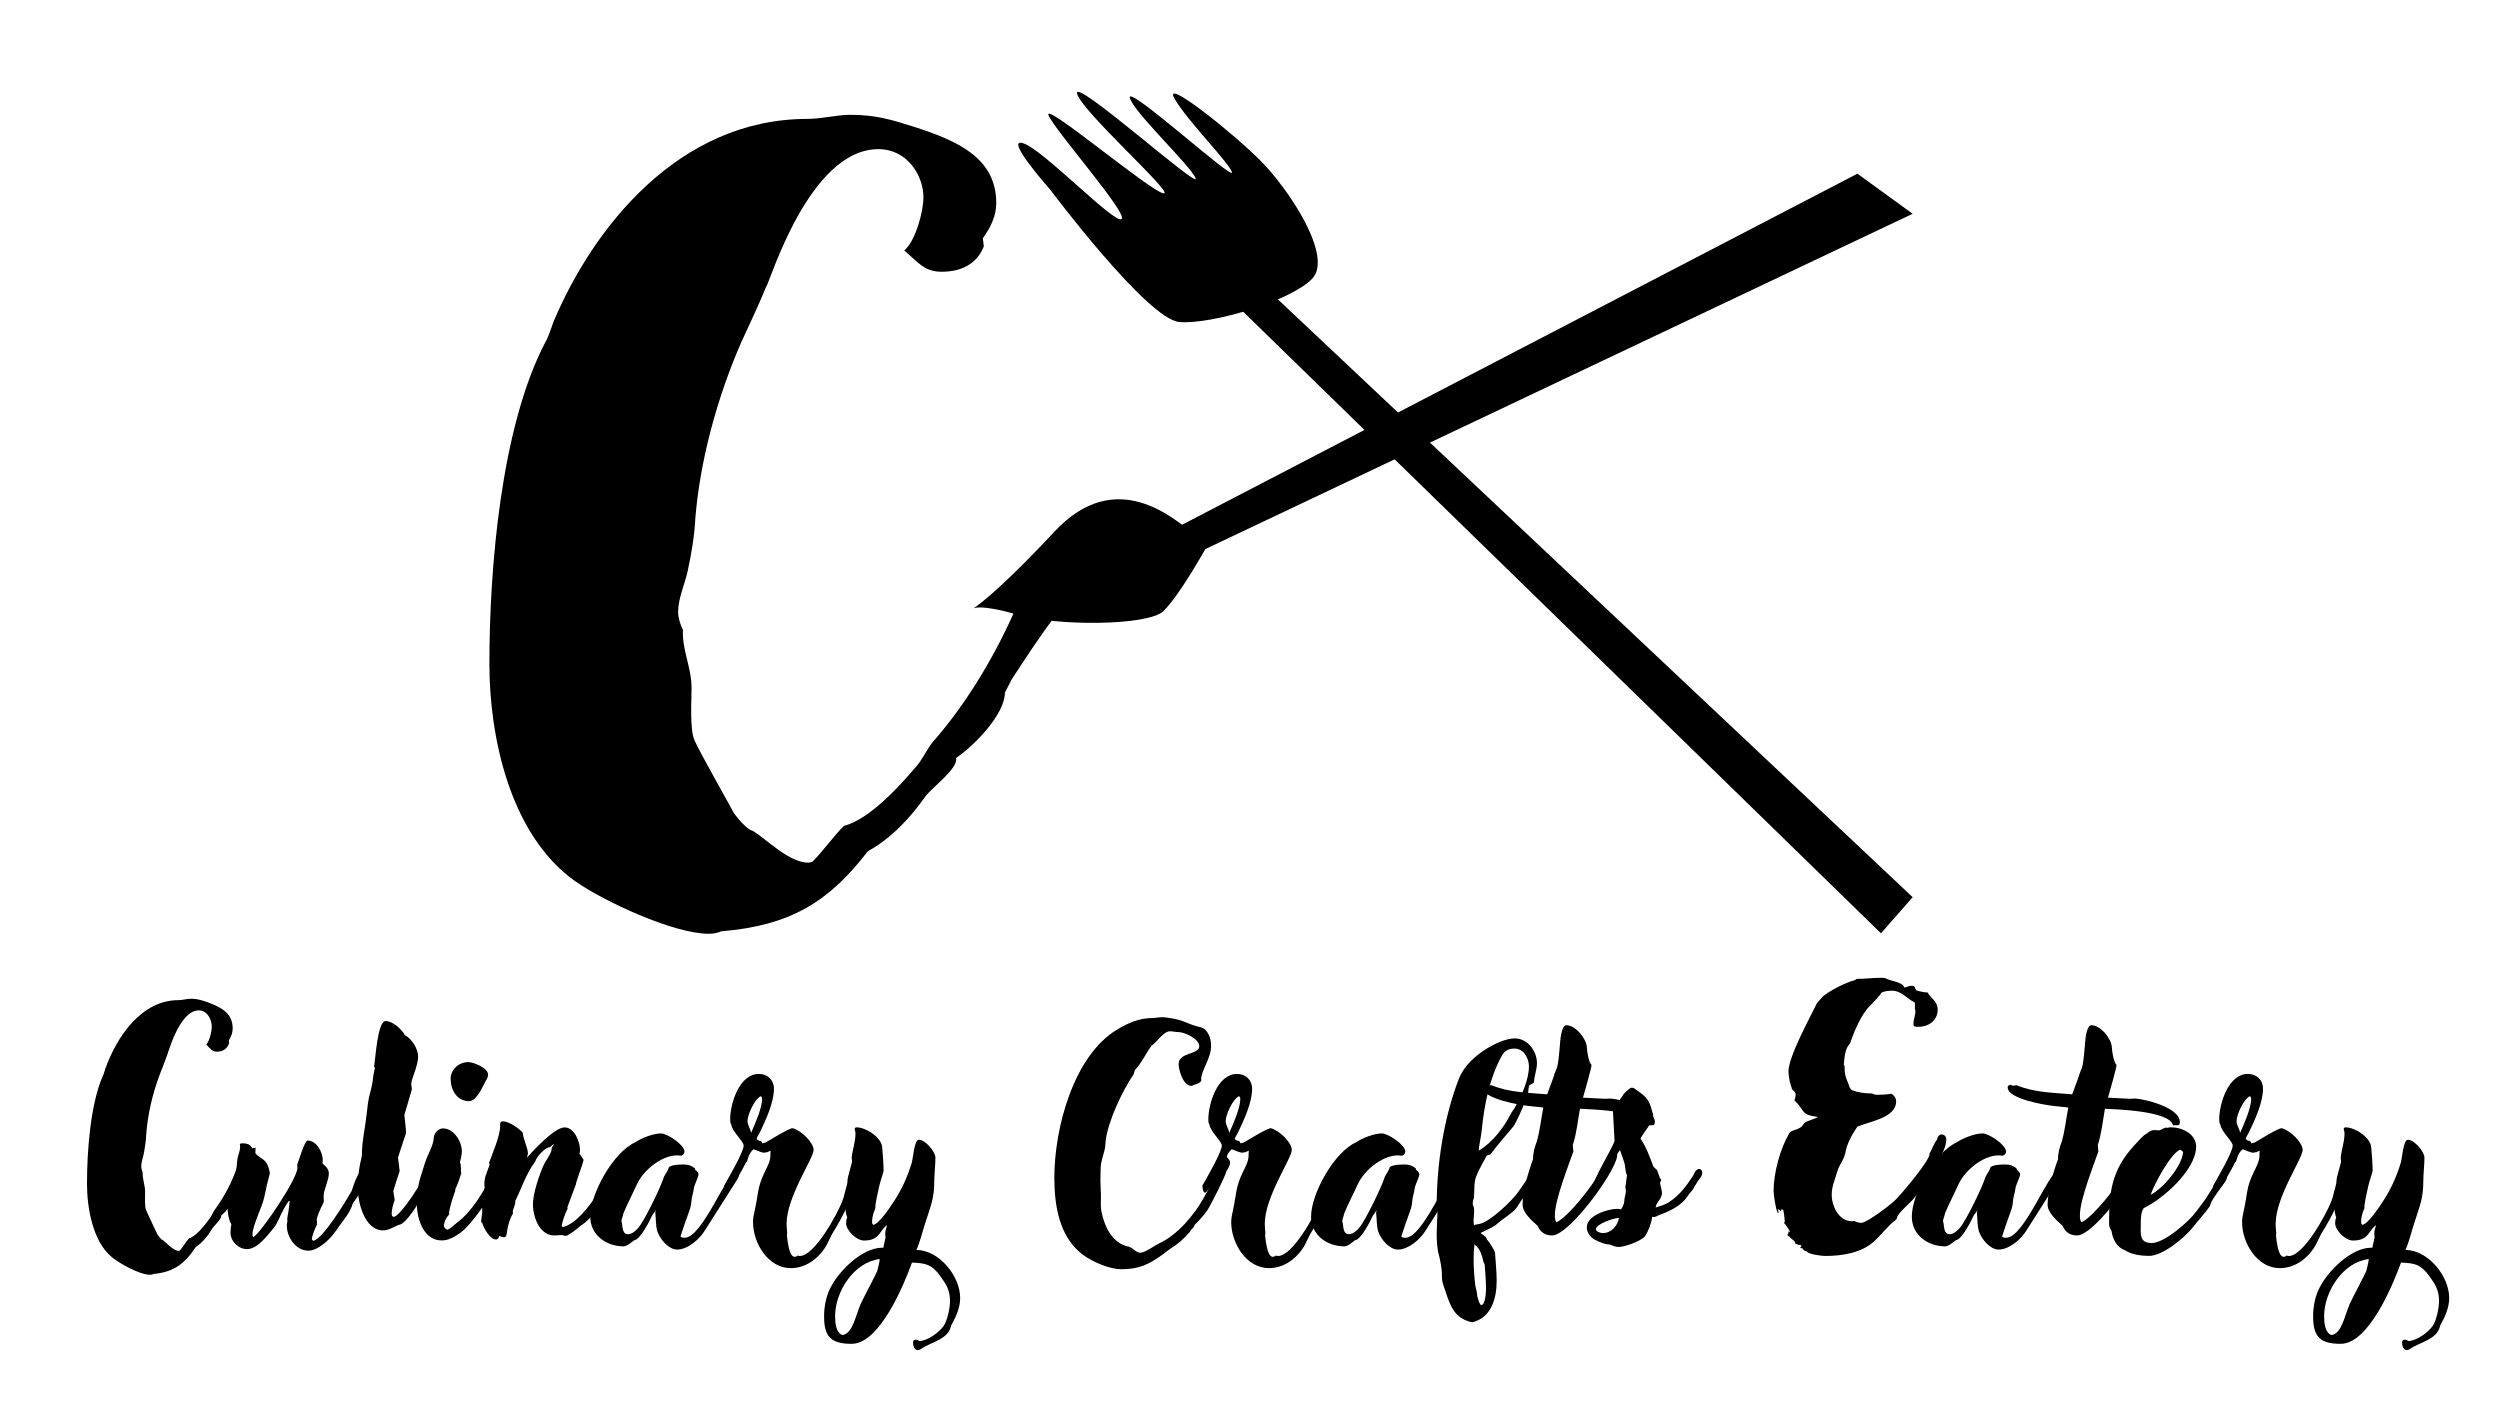<?xml version="1.0" encoding="UTF-8"?>
<svg id="Layer_1" data-name="Layer 1" xmlns="http://www.w3.org/2000/svg" viewBox="0 0 761 427">
  <defs>
    <style>
      .cls-1 {
        stroke-width: 0px;
      }
    </style>
  </defs>
  <g>
    <path class="cls-1" d="m34.03,382.66c-5.87-4.86-7.55-15.18-7.55-22.3,0-9.81,1.01-24.23,4.86-32.95.34-.67.5-1.43.75-2.18,3.44-9.56,10.9-20.79,22.22-20.79,1.26,0,2.52-.42,3.77-.42,2.18,0,3.61.5,5.62,1.26,3.77,1.43,7.13,3.19,7.13,7.8,0,1.34-.5,2.52-1.17,3.61l.08.84c-.59,1.76-1.93,2.6-3.69,2.6-1.51,0-2.01-.92-3.27-2.18,1.01-1.01,1.68-4.02,1.68-5.45,0-2.26-1.43-4.95-3.94-4.95-6.12,0-9.56,13.92-9.81,14.09-.67,1.93-1.43,3.77-2.18,5.7-2.1,5.62-3.61,12.07-4.02,18.03-.08,1.93-.34,3.61-.67,5.45-.25,1.34-.84,2.85-.84,4.19,0,.59.17,1.26.42,1.84-.08,2.1.75,3.86.75,5.95,0,1.34-.17,4.19.25,5.37.42,1.17,3.44,7.38,3.44,7.46.25.42,1.17,1.76,1.68,1.84,1.26.92,3.19,3.27,4.86,3.27l.34-.08c1.01-1.17,1.76-2.52,2.77-3.69,2.26-.67,4.95-4.19,6.29-6.04.59-.75.92-1.76,1.51-2.6,3.02-4.03,5.53-9.06,7.29-13.84,1.26-3.35,3.44-5.11,5.2-5.11v.08c-.08,1.43,0,4.11-1.26,5.03,0,.25-.25.5-.42.76-1.43,2.18-2.68,4.44-3.94,6.71l-.59,1.34c0,2.18-2.6,5.37-4.28,6.71.25,1.01-2.1,3.02-2.68,3.94-1.26,2.1-2.93,4.28-5.03,5.62-3.35,5.12-6.71,7.63-12.83,8.22-.34.17-.67.25-1.09.25-3.1,0-9.22-3.35-11.65-5.37Z"/>
    <path class="cls-1" d="m87.53,371.59c-.34-.75.17-1.01.67-5.95,0-.08-.08-.08-.17-.08-.25,0-1.43,2.01-1.59,2.35-1.09,1.93-2.01,4.61-3.19,5.95-1.84,2.18-4.86,6.37-8.05,6.37-2.6,0-5.03-2.35-5.03-5.03,0-.84.08-1.68.25-2.52-1.09-1.76-1.09-4.53-1.34-6.46.08-.25,1.59-3.69,1.59-3.94,0-.67-.25-1.43-.17-2.1.17-1.68,1.34-3.1,1.51-4.86l.25-2.43c.17-1.26.84-2.52.84-3.77,0-.5-.42-1.09.59-1.09,1.93,0,2.6.42,3.35,2.01,1.84,3.35,4.28,1.76,5.11,7.13-.67,2.43-1.17,4.61-1.68,7.13-.59,3.02-3.61,8.72-3.61,11.49,0,.25,0,.67.34.75,2.52-1.68,13.33-17.69,13.33-21.05,0-.34-.08-.59-.08-.92.5-1.17,2.26-7.38,3.19-7.38,2.77,0,4.61,3.61,4.61,5.95,0,.34-.08.67-.08,1.01.92.84,1.93,1.68,1.93,3.02,0,2.18-1.59,4.95-1.59,7.04,0,.5.08,1.01.08,1.51-.25.67-.5,1.26-.84,1.84-.42,1.01-1.26,2.68-1.34,3.77.17.59,0,.92.08,1.43-.59,1.17-1.43,3.19-1.59,4.44l.42.5c2.93-.42,9.89-11.99,11.74-15.18.5-1.43,1.84-6.37,3.69-6.37.59,0,.92.59.92,1.09,0,.34-.08.67-.17.92-.67,1.09-1.76,2.68-1.76,4.19-.5,1.43-1.43,2.77-2.35,3.94-.75,2.85-2.85,5.11-4.53,7.46l.08-.08c-.25.59-.75,1.01-1.09,1.51-1.51,2.18-5.11,5.53-7.97,5.53-4.28,0-7.38-5.2-6.37-9.14Z"/>
    <path class="cls-1" d="m108.91,361.61c0-2.43.25-4.86.67-7.21.17-.92.59-2.18.59-3.02,0-4.11,1.01-8.13,1.43-12.16.25-2.18.42-4.19,1.01-6.37.5-1.76.84-3.44,1.01-5.28.08-.75.34-1.68.5-2.43l-.25-.59c.42-1.93,1.01-13.75,3.52-13.75,2.18,0,4.86,2.52,5.87,4.28,2.1,1.17,4.02,4.19,4.02,6.54,0,2.77-2.1,6.96-2.1,8.3,0,.42.25,1.51.17,1.76l-2.26,7.71c.08.42.59,5.37.5,5.53l-2.43,7.38.5,4.19c-.67,2.01-1.34,4.02-1.93,6.04l.42,2.77c-.5,1.34-.92,2.85-.92,4.28,0,.34.25.84.59.84,1.51,0,6.46-6.87,9.89-13.25l.5-1.93v.08c.59-1.01,2.43-5.53,3.27-5.53.25-.25.59-.42.92-.42.42,0,.67.25.84.59,0,1.26-1.43,3.86-2.01,4.95h.08c-1.26,3.1-8.72,17.94-11.99,17.94-1.68.75-3.1,1.68-4.7,1.68-5.62,0-7.71-8.47-7.71-12.91Z"/>
    <path class="cls-1" d="m126.93,366.73c0-2.68.25-5.87,1.09-8.47l1.34-4.28c.75-2.52,2.52-5.03,2.68-7.63.08-1.01.67-2.01,1.59-2.52.5-.25.67-.34,1.26-.34,3.27,0,5.7,4.02,5.7,6.96,0,1.17-.34,2.26-.59,3.35.5.84.17,2.43.42,3.35-.5,1.59-1.09,3.35-1.84,4.86v.5c-.84,2.18-1.51,4.44-1.93,6.71l.08.08c.17.25-.08.5-.25.67-.67.67-1.34,2.1-1.34,3.1,0,.67.5,1.09,1.09,1.26,1.17-.5,2.01-1.51,3.02-2.26,4.53-3.44,7.46-8.8,10.31-13.67.59-1.01,1.26-2.6,2.01-3.52.25-.34.84-.59,1.26-.59s.75.34.75.84c0,.25-.08.5-.17.75l-.08.5v.08c-2.01,2.68-3.52,6.12-5.62,9.56v.08c-1.01,1.93-5.7,8.05-7.38,8.97h.08c-1.01.67-2.01,1.43-3.19,1.93v-.08c-.84.5-1.84.67-2.85.67-5.37,0-7.46-6.54-7.46-10.9Zm15.6-43.43c1.68,0,6.04,1.84,6.04,3.77,0,.75-.34,1.43-.75,2.01-.92,1.76-2.77,6.12-5.03,6.12-3.69,0-5.62-3.44-5.62-6.79,0-2.85,2.52-5.11,5.37-5.11Z"/>
    <path class="cls-1" d="m146.8,372.26l-.34-.25c0-1.17.34-2.26.34-3.35,0-.59,0-1.17-.34-2.1.17-1.68.59-3.35,1.09-5.03-.5-2.52.67-4.61,1.51-6.96-.08-.17-.17-.5-.17-.67.84-2.35,3.35-8.13,3.35-10.98,0-.67-.17-1.59.84-1.59,1.84,0,4.86,2.1,6.04,3.44.17,2.18,1.59,4.61,1.59,6.46,0,.08-.34,1.01-.34,1.17,2.1-2.35,8.47-9.22,11.49-9.22s4.7,4.44,4.7,6.88c0,.42-.08.75-.17,1.17.5.5.84,1.17,1.26,1.84-.34,1.59-2.43,6.96-2.35,7.46l-2.6,6.96.08.42c-.67,1.34-1.59,3.69-1.76,5.2l.17.42c3.86-.67,8.47-6.54,10.31-9.73,1.01-1.76,4.78-10.56,6.54-10.56.59,0,.84.67.84,1.17,0,1.93-5.95,11.4-6.71,12.58-.75,2.01-3.44,5.03-5.45,6.12-.5.59-3.77,3.1-4.53,3.1-.42,0-.75-.25-1.17-.25-1.43,0-2.52.34-3.94-.17-3.44-1.26-4.86-5.95-4.86-9.22s1.93-8.97,3.27-11.91c.59-1.34,2.43-3.61,2.43-4.95v-.25c.17-.34.67-1.01.67-1.26-.42.25-.84.67-1.17,1.01-1.51,0-4.19,3.02-4.53,4.44-2.77,3.61-4.02,7.88-6.04,11.91.17,1.17-.75,2.26-.75,3.44,0,.25.17.42-.08.59-.92,1.59-1.34,3.35-1.68,5.2-.08.59-.08,1.84-.92,1.84-.42,0-1.01-.25-1.43-.42-.08.5-.42,1.09-1.01,1.09-1.84,0-3.77-3.52-4.19-5.03Z"/>
    <path class="cls-1" d="m200.13,374.95c-.59-1.93-.42-3.94-.67-5.87.08-.17.17-.5.17-.67l-1.17,1.68c-.59,1.26-3.52,7.3-5.45,7.46-.75.59-2.18,1.84-3.19,1.84-5.28,0-10.15-3.44-10.15-9.06,0-6.88,6.96-19.62,13.75-22.64,1.76-1.26,5.53-2.68,7.8-2.68,1.84,0,7.13,3.44,7.13,5.53,0,.59-.42,1.09-1.01,1.26-5.2-.92-11.57,4.36-13.5,8.8l-1.84,3.86c-.5,1.09-2.35,4.7-2.43,5.7-.17.5-.42,1.17-.42,1.68l.08.08c.34,1.34.08,3.77,1.93,3.77,1.26,0,2.52-1.17,3.27-2.1,1.76-2.1,6.54-11.91,7.46-14.76.34-1.17,1.17-2.01,1.59-3.1,0-1.26,3.77-1.26,4.7-1.26,1.26,0,2.35.34,3.35,1.17,0,.08.08.25.08.42.5.42,1.01.84,1.01,1.43,0,.84-1.34,3.27-1.43,4.36-.17,1.43-.67,2.52-.75,4.03-.08,1.17-.42,2.26-.84,3.35-.42,1.01-2.43,6.96-2.43,7.04,0,.5.92.5,1.26.5,5.37,0,13-20.21,15.6-20.21.42,0,.84.42.84.84,0,.34,0,.59-.08.92-.08.42-9.31,14.67-10.31,16.35-1.59,2.6-5.2,5.7-8.38,5.7-2.6,0-5.2-3.19-5.95-5.45Z"/>
    <path class="cls-1" d="m229.22,372.01c0-1.17.25-2.35.5-3.44,1.17-5.11.67-6.96,3.19-12.07.67-1.34,1.59-3.1,1.59-4.61,0-.25,0-.67.08-1.59-.42.08-.75.34-1.17.5l-.25-.08-.42.17c-1.26,0-2.68-1.01-3.44-1.01-1.84,1.68-1.51,3.61-2.26,4.02-.59,1.26-4.78,9.14-5.78,9.14-.67,0-.75-1.68-.84-2.1,1.17-2.1,5.95-10.23,5.95-12.24,0-1.26-3.52-4.28-3.77-6.37-.34-.5-.34-1.09-.34-1.59,0-4.78,2.77-13.84,8.72-13.84,2.68,0,4.61,1.84,4.61,4.53,0,4.19-2.52,9.56-4.28,13.25-.34.67-.84,1.34-1.01,2.01.42.42.84.67,1.34.59l.42.75,1.01-.25c.75-.42,7.04-4.36,8.22-4.36,2.94.84,6.37,4.53,6.37,6.62,0,2.6-8.22,14.25-8.22,22.47,0,1.93.34,2.93.08,3.44.17,1.26.59,6.62,2.35,6.62.34,0,.75-.17,1.01-.42.17.17.34.17.59.17,4.53,0,11.4-12.83,12.83-16.43.67-1.59,2.35-7.71,3.52-8.47.08.08.08,1.01.25,1.43.25.17.34.59.34.84,0,3.27-4.61,11.99-6.62,15.09-1.09,1.68-1.68,3.61-2.77,5.2-2.35,3.52-6.04,6.04-10.31,6.04-6.96,0-11.49-7.71-11.49-14Zm-.59-27.17c1.09-2.43,3.35-7.55,3.35-10.23,0-.34,0-.75-.42-.92-1.84.84-4.02,5.62-4.02,7.55,0,1.26.92,2.43,1.09,3.61Z"/>
    <path class="cls-1" d="m277.94,408.65c0-.59.25-.84.84-.84.34,0,.84.17,1.09.42,2.6-.17,5.95-2.6,7.38-4.61,1.17-1.76,1.93-5.45,1.93-7.63,0-3.27-1.17-5.11-3.02-7.63-2.52-3.44-4.28-3.86-8.55-4.03-2.43,6.71-9.81,24.73-18.36,24.73-6.2,0-8.39-2.1-8.39-8.22,0-.75,0-1.43.08-2.18.25-2.35.75-4.53,1.84-6.62,2.52-5.12,9.64-12.24,15.76-12.24h.34c.25-1.01.42-2.01.67-3.02-.17-1.93-.08-2.01.5-3.86-2.43,1.59-2.1,4.7-7.04,4.7-2.26,0-5.45-3.02-5.45-5.28,0-.59.08-1.17.34-1.76-.59-1.09-.84-5.28-.84-6.54,0-1.59.92-3.02.92-4.7,0-.92,1.09-4.36,1.34-5.45.08-.17,0-1.26-.08-1.42.25-2.52,1.17-4.86,1.17-7.38,0-.5-.08-.92-.25-1.34,0-.42.25-.59.59-.59,2.85,0,7.63,3.1,7.8,6.12.17,2.35.42,4.78.42,7.13,0,.34-1.17,3.69-1.34,4.7-.34,1.59-1.26,5.28-1.17,6.71-.59,1.34-1.01,2.77-1.01,4.19,0,.25.17.75.42.84,1.84-.42,5.2-5.53,6.21-7.13,2.43-3.61,4.19-7.63,5.45-11.74.42-1.34.75-7.04,2.18-7.04,1.93,0,5.03,3.61,5.03,5.45,0,2.43-.34,4.78-.34,7.21,0,5.28-1.17,7.71-2.77,12.74-.67,2.01-1.68,6.12-2.68,8.13,6.96.08,13.33,7.97,13.33,14.67,0,2.93-1.34,5.87-2.77,8.38-.75,4.19-6.04,4.95-9.06,7.04-.34.25-.67.42-1.09.42-1.09,0-1.43-1.51-1.43-2.35Zm-21.47-2.26c3.02-.42,3.94-5.7,5.45-9.31,1.09-2.43,5.2-9.98,5.2-10.48.25-1.09.59-2.35.67-3.35-7.8.92-13.58,9.89-13.58,17.36,0,1.84.17,5.11,2.26,5.78Z"/>
    <path class="cls-1" d="m329.58,381.91c-7.21-5.45-8.64-15.09-8.64-23.48,0-14.84,5.79-37.23,19.37-45.19,3.27-1.93,6.62-3.35,10.48-3.35.92,0,1.84-.25,2.77-.25,1.09,0,2.1.17,3.1.34,3.61.59,4.53,1.51,7.38,2.35,1.26.34,2.35.42,3.19,1.51,1.01,1.26,1.43,2.93,1.43,4.53,0,3.77-3.02,7.55-3.02,10.06,0,.17,0,.34.08.5-.59,1.01-2.01,1.09-2.93,1.59h-.25c-2.35,0-3.77-4.78-3.77-6.62,0-3.69,6.29-2.77,6.29-5.45,0-2.18-4.44-4.28-6.29-4.28-.92,0-1.76-.25-2.6-.25-2.1,0-3.94,3.35-5.7,4.44-1.51,2.1-3.19,5.53-4.95,7.29-.17.42-.34.84-.42,1.34-3.44,4.95-7.88,14.42-8.55,20.38-.08,1.01-.08,1.84-.34,2.77-.42,1.76-1.17,3.69-1.17,5.53,0,1.26-.08,2.52-.08,3.77,0,1.43.17,2.93.17,4.44,0,1.59-.17,3.44.17,5.03.92,4.53,3.35,9.64,8.3,10.57l.75.34c.84.5,1.68,1.51,2.68,1.51,1.59,0,4.36-2.18,5.79-2.85,5.45-2.43,10.73-8.64,13.58-13.84.84-1.51,3.69-6.46,3.94-7.97.17-1.26.92-4.78,2.68-4.78.34,0,.5.25.59.5.42.5.84.84.84,1.59,0,.59-.67,1.93-1.09,2.43-.25,1.43-4.95,10.73-5.95,12.16-1.09,1.51-2.35,2.94-3.77,4.28-.17,1.01-1.09,1.17-1.34,2.01-1.93,2.26-3.69,3.77-6.21,5.37-.75.5-1.43,1.09-2.1,1.59-4.28,3.1-7.29,4.53-12.66,4.53-3.69,0-8.8-2.26-11.74-4.44Z"/>
    <path class="cls-1" d="m374.78,372.01c0-1.17.25-2.35.5-3.44,1.17-5.11.67-6.96,3.19-12.07.67-1.34,1.59-3.1,1.59-4.61,0-.25,0-.67.08-1.59-.42.08-.75.34-1.17.5l-.25-.08-.42.17c-1.26,0-2.68-1.01-3.44-1.01-1.84,1.68-1.51,3.61-2.26,4.02-.59,1.26-4.78,9.14-5.78,9.14-.67,0-.75-1.68-.84-2.1,1.17-2.1,5.95-10.23,5.95-12.24,0-1.26-3.52-4.28-3.77-6.37-.34-.5-.34-1.09-.34-1.59,0-4.78,2.77-13.84,8.72-13.84,2.68,0,4.61,1.84,4.61,4.53,0,4.19-2.52,9.56-4.28,13.25-.34.67-.84,1.34-1.01,2.01.42.42.84.67,1.34.59l.42.75,1.01-.25c.75-.42,7.04-4.36,8.22-4.36,2.94.84,6.37,4.53,6.37,6.62,0,2.6-8.22,14.25-8.22,22.47,0,1.93.34,2.93.08,3.44.17,1.26.59,6.62,2.35,6.62.34,0,.75-.17,1.01-.42.17.17.34.17.59.17,4.53,0,11.4-12.83,12.83-16.43.67-1.59,2.35-7.71,3.52-8.47.08.08.08,1.01.25,1.43.25.17.34.59.34.84,0,3.27-4.61,11.99-6.62,15.09-1.09,1.68-1.68,3.61-2.77,5.2-2.35,3.52-6.04,6.04-10.31,6.04-6.96,0-11.49-7.71-11.49-14Zm-.59-27.17c1.09-2.43,3.35-7.55,3.35-10.23,0-.34,0-.75-.42-.92-1.84.84-4.02,5.62-4.02,7.55,0,1.26.92,2.43,1.09,3.61Z"/>
    <path class="cls-1" d="m419.55,374.95c-.59-1.93-.42-3.94-.67-5.87.08-.17.17-.5.17-.67l-1.17,1.68c-.59,1.26-3.52,7.3-5.45,7.46-.75.59-2.18,1.84-3.19,1.84-5.28,0-10.15-3.44-10.15-9.06,0-6.88,6.96-19.62,13.75-22.64,1.76-1.26,5.53-2.68,7.8-2.68,1.84,0,7.13,3.44,7.13,5.53,0,.59-.42,1.09-1.01,1.26-5.2-.92-11.57,4.36-13.5,8.8l-1.84,3.86c-.5,1.09-2.35,4.7-2.43,5.7-.17.5-.42,1.17-.42,1.68l.08.08c.34,1.34.08,3.77,1.93,3.77,1.26,0,2.52-1.17,3.27-2.1,1.76-2.1,6.54-11.91,7.46-14.76.34-1.17,1.17-2.01,1.59-3.1,0-1.26,3.77-1.26,4.7-1.26,1.26,0,2.35.34,3.35,1.17,0,.08.08.25.08.42.5.42,1.01.84,1.01,1.43,0,.84-1.34,3.27-1.43,4.36-.17,1.43-.67,2.52-.75,4.03-.08,1.17-.42,2.26-.84,3.35-.42,1.01-2.43,6.96-2.43,7.04,0,.5.92.5,1.26.5,5.37,0,13-20.21,15.6-20.21.42,0,.84.42.84.84,0,.34,0,.59-.08.92-.08.42-9.31,14.67-10.31,16.35-1.59,2.6-5.2,5.7-8.39,5.7-2.6,0-5.2-3.19-5.95-5.45Z"/>
    <path class="cls-1" d="m440.09,393.31c-.34-1.09-.92-2.43-1.09-3.52-.08-.5-.08-1.26-.08-1.76,0-2.01-.59-4.86-1.17-6.96-.25-1.43-.42-3.44-.42-4.95,0-2.43.17-4.78.25-7.21,0-.08-.17-.5-.17-.67.08-.42-.08-.84-.08-1.26,0-12.58,2.18-26.75,6.71-38.49,1.59-4.11,5.11-7.21,8.8-9.47,2.26-1.34,5.62-2.93,8.3-2.93,3.86,0,6.71,3.86,6.71,7.55,0,1.93-.84,3.94-.92,5.87l-1.43.92c-.59,2.1.17,2.18-1.34,5.03-.42,1.26-2.77,6.62-3.52,7.46-2.35,2.77-4.78,5.62-6.96,8.47l-1.09.34c-1.09,2.1-2.43,4.19-3.27,6.46-.75,1.93-.42,4.44-.67,6.46-.08.5-.34.92-.34,1.51v.5c.34.84.42,1.09.42,2.01,0,1.43-.34,2.68-.08,4.11l.08.17c.17-.17,1.43-.34,1.76-.42,3.27-.75,9.98-7.21,11.74-9.81.59-.84,3.69-5.2,3.69-5.87v-.42c.42-.59,1.17-.84,1.84-.84.17.17.5.5.5.75,0,.5-.34,1.34-.67,1.76.08.42.17.5-.17.75-.34.59-.75,1.09-1.17,1.51-.25,1.76-2.26,3.69-3.19,5.11l-1.43,2.18c-.84,1.34-4.53,3.61-5.87,4.86-1.17,1.09-3.52,2.01-5.03,2.77.08.08.17.17.17.25.92.59,1.68,1.17,1.76,1.84.59.5,2.35,3.27,2.43,4.02.17,2.77.5,5.7.5,8.47,0,5.37-1.59,11.23-7.46,12.66-5.2-1.17-6.54-4.61-8.05-9.22Zm8.97-2.1c.17.92.5,1.93.59,2.93v.34c.17.42.67,2.77,1.26,2.77,1.26,0,1.43-4.11,1.43-5.03,0-2.43-.25-5.03-.42-7.46-.67-.34-.42-4.02-3.1-5.95-.17,1.43-.25,2.77-.25,4.19,0,2.77.17,5.45.5,8.22Zm1.17-41c4.02-2.43,7.46-6.87,9.56-10.98.42-.84,1.09-1.59,1.51-2.43,1.93-3.35,4.11-8.3,4.11-12.16,0-2.52-1.59-5.45-4.36-5.45-1.84,0-3.1.67-3.94,2.26-3.69,6.71-5.28,14.76-6.04,22.3-.25,2.68-.92,4.78-.92,6.62l.08-.17Z"/>
    <path class="cls-1" d="m468.01,373.1c-1.68-1.51-4.53-3.94-4.53-6.37,0-4.11,1.76-10.06,3.19-13.92-.08-1.59.5-3.77,1.09-5.2,1.01-3.44,1.34-6.96,2.01-10.48l-4.61-.5c-2.35-.25-13.83-2.1-13.83-5.62,0-.34.17-.67.59-.67l.34-.17.59.34,1.17-.17c5.53,2.26,11.07,2.26,16.94,2.77l2.01-5.45c.25-1.17.92-2.18,1.17-3.44.34-1.93.5-3.86.67-5.78.08-1.09.34-6.37,2.01-6.37,2.77,0,6.12,4.11,6.21,6.71.08,1.17.5,4.53,1.43,5.37.08.67-2.26,8.8-2.6,9.98l6.71.34c.5,0,1.09-.08,1.59-.08,3.02.17,13.58,2.77,13.58,7.13,0,.75-.17,1.01-.92,1.01h-1.17c-1.01-4.44-17.69-4.86-20.71-5.03-.67,3.69-1.01,7.46-2.18,11.07l.17,1.93c-1.43,4.19-5.62,14.67-5.62,19.37,0,.67,0,1.68.5,2.18,3.52-1.59,11.15-11.32,13-15.01.5-.92,3.77-7.38,4.7-7.38.5,0,.75.59.75,1.01,0,.17,0,.34-.08.5,1.34,3.19-14.25,24.9-19.7,24.9-2.18,0-3.61-1.01-4.44-2.93Z"/>
    <path class="cls-1" d="m489.98,378.8c-1.34.08-3.19-.75-4.36-1.34-1.34-.67-2.6-2.18-2.6-3.86,0-3.61,6.37-5.62,9.22-5.62.34,0,.75,0,1.09.17.5-.25,1.09-1.93,1.09-2.43,0-1.17.5-2.1.5-3.27,0-.25-.08-.59-.17-.92l.5-3.77c-.59-1.17-.42-2.68-.84-3.94l-1.26-3.69c-.67.17-6.29,11.65-7.8,12.33-.34,0-.42-.75-.42-1.01,0-2.68,5.28-10.73,6.54-14.09l-.5-9.39c-.08-.84,2.77-3.77,3.27-4.95.5-.5,1.76-1.93,2.52-1.93.59,0,1.01.42,1.43.75,2.85,1.93,3.86,2.93,4.7,6.37.17.5.34,1.01.34,1.51,0,1.84-3.02,5.03-3.86,6.88,1.68,2.43,2.93,5.79,3.94,8.55l1.09,1.01.92,2.52c.08.08.34.34.34.42,0,.34-.34.76-.34,1.09.17,1.01.59,2.1.59,3.1,0,.25-.08.5-.17.67-.17,1.17-1.59,2.1-1.76,3.61,1.51-.5,3.02-.84,4.36-1.84,2.85-1.93,4.86-4.53,6.79-7.46.42-.59.67-1.43,1.09-1.93.25-.25.67-.5,1.01-.5.59,0,.92.59.92,1.09,0,1.09-.67,1.68-1.26,2.52s-1.09,1.84-1.68,2.77c-.42.59-1.01,1.09-1.34,1.68-2.01,3.1-5.37,4.7-8.8,5.95-1.09.42-.84.67-2.18.59-.08,1.59-1.17,4.44-2.1,5.79-1.09,1.51-6.2,3.35-8.05,3.35-1.01,0-1.85-.42-2.77-.75Zm-2.1-3.44c2.6,0,4.53-2.26,4.95-4.61h-.08c-1.51,0-6.96,1.84-6.96,3.44,0,.75,1.51,1.17,2.1,1.17Z"/>
    <path class="cls-1" d="m549.93,380.9c-.5,0-.59-.25-.92-.42l-.17-.25c0-.34-.92-.25-.92-.42,0-.08.08-.08.17-.08.08-.08.25-.34.25-.5s-.59-.34-.75-.34c-.08-.08-.08,0-.08,0,0,.08.08.08.08.08-.25,0-.59-.25-.84-.34-.08,0-.25,0-.25-.08,0-.84-1.26-1.34-1.76-2.1-.25-.08-.5-.34-.67-.5l.08-.25h.08c.08-.08.17-.34.17-.5s-.08-.34,0-.34.17.08.25.08c.08.08.08.17.25.17,0-.34-1.43-2.52-1.68-2.68-.08-.08-.17-.08-.17-.17.08-.08.25-.34.25-.5,0-.42-.34-3.19-.5-3.52-.17,0-.34-.08-.42-.08l.08-.25-.25.34-.08.5-.75-.76-.08.17v.34c0,.25.08.5.17.75l-.34-.08-.08-.08v-.17c-.5-.75-1.17-5.28-1.17-6.37,0-5.53,2.01-12.91,4.78-17.61.84-1.34,3.1-.59,4.53-3.02.34-.59,3.86-1.51,4.19-1.93-5.37-.67-3.77-1.76-7.13-5.03.17-.59.34-1.34.34-1.93,0-.92-1.34-1.17-1.26-2.1-.17-.42-.34-.84-.34-1.26l-.17-.25s-.42-2.6-.42-3.19c0-4.61,6.46-16.27,8.55-20.63.25-.59,1.59-1.76,1.59-1.93,1.43-1.68,7.8-4.86,9.98-5.28.25-.17.5-.25.67-.42,2.52,0,4.95-.34,7.46-.34.42,0,.75.08,1.17.08,1.84,1.09,5.12,1.01,5.95,2.94.67-.25,1.43-.59,2.18-.59,1.17,0,.84.84,1.43,1.43,1.01.25,2.1.59,3.1.59h.25c1.09,1.85,3.1,2.77,3.1,5.28,0,3.27-2.77,5.2-5.87,5.2-.67,0-1.51.08-1.51-.84,0-1.34.59-2.6.59-3.94,0-.25-.08-.59-.17-.84.08-.59.08-1.17,0-1.76-2.35-1.17-4.11-3.61-6.88-3.61-1.09,0-2.43.08-3.35.67,0,.42-2.94,3.44-3.35,3.86-2.68,2.52-4.95,7.97-6.12,11.49-1.68,1.68-1.68,4.44-1.93,6.62h.17c.08.25.08.5.08.75v.08c0,2.01.34,2.94,1.17,4.86.34.84.25,1.17,1.01,1.93,2.01.75,3.94,1.01,6.12,1.01.34.17,1.09.42,1.43.42,1.43,0,3.1-.08,4.53-.34.84.5,1.43,1.34,1.43,2.35,0,5.11-8.39,6.12-11.82,7.71-1.68,2.52-3.27,5.28-3.69,8.3h-.08c-.25,1.68-1.76,3.35-2.26,5.11-.67,2.52-1.76,4.61-1.76,7.29,0,3.44,2.18,8.05,6.12,8.05.25,0,.5,0,.75-.08.59.34,1.43.59,2.1.59,1.76,0,8.97-5.53,10.4-6.96,2.1-2.1,10.4-11.99,10.4-13.92v-.25c.84-1.34,1.34-3.1,2.35-4.28,0-.67.59-1.51,1.26-1.51.92,0,1.51.67,1.51,1.51,0,3.02-2.43,6.2-3.77,8.89-.5,1.01-.84,2.1-1.51,2.94-1.68,2.01-3.35,4.78-4.95,6.54-1.43,1.59-3.69,3.35-4.7,5.12-.08.25-.17.75-.34.92-2.52,1.84-4.28,4.36-6.54,6.46-3.86,3.69-9.89,4.61-15.09,4.61-1.01,0-5.2-.5-5.62-1.43Zm11.57-56.85q0,.08-.08.17c0-.08,0-.17.08-.17Z"/>
    <path class="cls-1" d="m602.42,374.95c-.59-1.93-.42-3.94-.67-5.87.08-.17.17-.5.17-.67l-1.17,1.68c-.59,1.26-3.52,7.3-5.45,7.46-.75.59-2.18,1.84-3.19,1.84-5.28,0-10.15-3.44-10.15-9.06,0-6.88,6.96-19.62,13.75-22.64,1.76-1.26,5.53-2.68,7.8-2.68,1.84,0,7.13,3.44,7.13,5.53,0,.59-.42,1.09-1.01,1.26-5.2-.92-11.57,4.36-13.5,8.8l-1.84,3.86c-.5,1.09-2.35,4.7-2.43,5.7-.17.5-.42,1.17-.42,1.68l.08.08c.34,1.34.08,3.77,1.93,3.77,1.26,0,2.52-1.17,3.27-2.1,1.76-2.1,6.54-11.91,7.46-14.76.34-1.17,1.17-2.01,1.59-3.1,0-1.26,3.77-1.26,4.7-1.26,1.26,0,2.35.34,3.35,1.17,0,.08.08.25.08.42.5.42,1.01.84,1.01,1.43,0,.84-1.34,3.27-1.43,4.36-.17,1.43-.67,2.52-.75,4.03-.08,1.17-.42,2.26-.84,3.35-.42,1.01-2.43,6.96-2.43,7.04,0,.5.92.5,1.26.5,5.37,0,13-20.21,15.6-20.21.42,0,.84.42.84.84,0,.34,0,.59-.08.92-.08.42-9.31,14.67-10.31,16.35-1.59,2.6-5.2,5.7-8.39,5.7-2.6,0-5.2-3.19-5.95-5.45Z"/>
    <path class="cls-1" d="m627.82,373.1c-1.68-1.51-4.53-3.94-4.53-6.37,0-4.11,1.76-10.06,3.19-13.92-.08-1.59.5-3.77,1.09-5.2,1.01-3.44,1.34-6.96,2.01-10.48l-4.61-.5c-2.35-.25-13.83-2.1-13.83-5.62,0-.34.17-.67.59-.67l.34-.17.59.34,1.17-.17c5.53,2.26,11.07,2.26,16.94,2.77l2.01-5.45c.25-1.17.92-2.18,1.17-3.44.34-1.93.5-3.86.67-5.78.08-1.09.34-6.37,2.01-6.37,2.77,0,6.12,4.11,6.21,6.71.08,1.17.5,4.53,1.43,5.37.08.67-2.26,8.8-2.6,9.98l6.71.34c.5,0,1.09-.08,1.59-.08,3.02.17,13.58,2.77,13.58,7.13,0,.75-.17,1.01-.92,1.01h-1.17c-1.01-4.44-17.69-4.86-20.71-5.03-.67,3.69-1.01,7.46-2.18,11.07l.17,1.93c-1.43,4.19-5.62,14.67-5.62,19.37,0,.67,0,1.68.5,2.18,3.52-1.59,11.15-11.32,13-15.01.5-.92,3.77-7.38,4.7-7.38.5,0,.75.59.75,1.01,0,.17,0,.34-.08.5,1.34,3.19-14.25,24.9-19.7,24.9-2.18,0-3.61-1.01-4.44-2.93Z"/>
    <path class="cls-1" d="m646.77,380.56c-2.43-.92-3.69-3.35-4.02-5.87-.42-.59-.75-1.34-.75-2.1,0-9.89.75-16.35,7.71-23.98.67-.67,2.85-3.27,3.61-3.44.92-.67,1.34-1.17,2.52-1.17l1.34.08c.67,0,2.01-1.17,2.6-.75.42-.17.75-.17,1.17-.17,3.27,0,7.55,2.01,7.55,5.87,0,7.04-10.06,15.93-15.93,18.7-.92,1.09-.92,3.61-.92,4.95,0,2.93-.5,5.7,3.35,5.7s11.32-6.54,13.5-9.56c1.17-1.59,2.68-3.44,3.69-5.12.67-1.01,3.02-5.28,4.03-5.7.42-.17.75-.25,1.17-.34l.25-.17c.25,0,.25.67.25.75,0,1.09-1.34,2.52-1.93,3.35-.92,1.34-2.1,2.93-2.85,4.36-.17.34-.25.84-.42,1.17-1.43,2.18-3.44,4.19-5.03,6.29-2.52,3.27-9.31,8.89-13.5,8.89-2.35,0-5.45-.42-7.38-1.76Zm17.78-29.93l-.84-.67c-2.77.75-8.22,10.98-9.06,13.75,3.69-1.84,9.64-8.8,9.89-13.08Z"/>
    <path class="cls-1" d="m682.49,372.01c0-1.17.25-2.35.5-3.44,1.17-5.11.67-6.96,3.19-12.07.67-1.34,1.59-3.1,1.59-4.61,0-.25,0-.67.08-1.59-.42.08-.75.34-1.17.5l-.25-.08-.42.17c-1.26,0-2.68-1.01-3.44-1.01-1.84,1.68-1.51,3.61-2.26,4.02-.59,1.26-4.78,9.14-5.78,9.14-.67,0-.75-1.68-.84-2.1,1.17-2.1,5.95-10.23,5.95-12.24,0-1.26-3.52-4.28-3.77-6.37-.34-.5-.34-1.09-.34-1.59,0-4.78,2.77-13.84,8.72-13.84,2.68,0,4.61,1.84,4.61,4.53,0,4.19-2.52,9.56-4.28,13.25-.34.67-.84,1.34-1.01,2.01.42.42.84.67,1.34.59l.42.75,1.01-.25c.75-.42,7.04-4.36,8.22-4.36,2.94.84,6.37,4.53,6.37,6.62,0,2.6-8.22,14.25-8.22,22.47,0,1.93.34,2.93.08,3.44.17,1.26.59,6.62,2.35,6.62.34,0,.75-.17,1.01-.42.17.17.34.17.59.17,4.53,0,11.4-12.83,12.83-16.43.67-1.59,2.35-7.71,3.52-8.47.08.08.08,1.01.25,1.43.25.17.34.59.34.84,0,3.27-4.61,11.99-6.62,15.09-1.09,1.68-1.68,3.61-2.77,5.2-2.35,3.52-6.04,6.04-10.31,6.04-6.96,0-11.49-7.71-11.49-14Zm-.59-27.17c1.09-2.43,3.35-7.55,3.35-10.23,0-.34,0-.75-.42-.92-1.84.84-4.02,5.62-4.02,7.55,0,1.26.92,2.43,1.09,3.61Z"/>
    <path class="cls-1" d="m731.2,408.65c0-.59.25-.84.84-.84.34,0,.84.17,1.09.42,2.6-.17,5.95-2.6,7.38-4.61,1.17-1.76,1.93-5.45,1.93-7.63,0-3.27-1.17-5.11-3.02-7.63-2.52-3.44-4.28-3.86-8.55-4.03-2.43,6.71-9.81,24.73-18.36,24.73-6.2,0-8.39-2.1-8.39-8.22,0-.75,0-1.43.08-2.18.25-2.35.75-4.53,1.84-6.62,2.52-5.12,9.64-12.24,15.76-12.24h.34c.25-1.01.42-2.01.67-3.02-.17-1.93-.08-2.01.5-3.86-2.43,1.59-2.1,4.7-7.04,4.7-2.26,0-5.45-3.02-5.45-5.28,0-.59.08-1.17.34-1.76-.59-1.09-.84-5.28-.84-6.54,0-1.59.92-3.02.92-4.7,0-.92,1.09-4.36,1.34-5.45.08-.17,0-1.26-.08-1.42.25-2.52,1.17-4.86,1.17-7.38,0-.5-.08-.92-.25-1.34,0-.42.25-.59.59-.59,2.85,0,7.63,3.1,7.8,6.12.17,2.35.42,4.78.42,7.13,0,.34-1.17,3.69-1.34,4.7-.34,1.59-1.26,5.28-1.17,6.71-.59,1.34-1.01,2.77-1.01,4.19,0,.25.17.75.42.84,1.84-.42,5.2-5.53,6.21-7.13,2.43-3.61,4.19-7.63,5.45-11.74.42-1.34.75-7.04,2.18-7.04,1.93,0,5.03,3.61,5.03,5.45,0,2.43-.34,4.78-.34,7.21,0,5.28-1.17,7.71-2.77,12.74-.67,2.01-1.68,6.12-2.68,8.13,6.96.08,13.33,7.97,13.33,14.67,0,2.93-1.34,5.87-2.77,8.38-.75,4.19-6.04,4.95-9.06,7.04-.34.25-.67.42-1.09.42-1.09,0-1.43-1.51-1.43-2.35Zm-21.47-2.26c3.02-.42,3.94-5.7,5.45-9.31,1.09-2.43,5.2-9.98,5.2-10.48.25-1.09.59-2.35.67-3.35-7.8.92-13.58,9.89-13.58,17.36,0,1.84.17,5.11,2.26,5.78Z"/>
  </g>
  <path class="cls-1" d="m175.22,268.35c-20.42-14.43-26.25-45.04-26.25-66.19,0-29.11,3.5-71.91,16.92-97.79,1.17-1.99,1.75-4.23,2.62-6.47,11.96-28.37,37.92-61.71,77.29-61.71,4.38,0,8.75-1.24,13.13-1.24,7.58,0,12.54,1.49,19.54,3.73,13.13,4.23,24.79,9.46,24.79,23.14,0,3.98-1.75,7.46-4.08,10.7l.29,2.49c-2.04,5.23-6.71,7.71-12.83,7.71-5.25,0-7-2.74-11.38-6.47,3.5-2.99,5.83-11.94,5.83-16.17,0-6.72-4.96-14.68-13.71-14.68-21.29,0-33.25,41.3-34.13,41.8-2.33,5.72-4.96,11.2-7.58,16.92-7.29,16.67-12.54,35.83-14,53.5-.29,5.72-1.17,10.7-2.33,16.17-.88,3.98-2.92,8.46-2.92,12.44,0,1.74.58,3.73,1.46,5.47-.29,6.22,2.63,11.45,2.63,17.67,0,3.98-.58,12.44.87,15.92,1.46,3.48,11.96,21.9,11.96,22.14.87,1.24,4.08,5.23,5.83,5.47,4.37,2.74,11.08,9.7,16.92,9.7l1.17-.25c3.5-3.48,6.13-7.46,9.63-10.95,7.88-1.99,17.21-12.44,21.88-17.92,2.04-2.24,3.21-5.23,5.25-7.71,10.5-11.94,19.25-26.87,25.38-41.06,4.38-9.95,11.96-15.18,18.08-15.18v.25c-.29,4.23,0,12.19-4.38,14.93,0,.75-.88,1.49-1.46,2.24-4.96,6.47-9.33,13.19-13.71,19.91l-2.04,3.98c0,6.47-9.04,15.92-14.88,19.91.88,2.99-7.29,8.96-9.33,11.69-4.37,6.22-10.21,12.69-17.5,16.67-11.67,15.18-23.33,22.64-44.63,24.38-1.17.5-2.33.75-3.79.75-10.79,0-32.08-9.95-40.54-15.92Z"/>
  <polygon class="cls-1" points="582.21 65.07 325.05 186.98 319.87 180.5 565.39 52.87 582.21 65.07"/>
  <path class="cls-1" d="m363.09,162.2c-5.59-4.02-23.2-20.6-42.09-.4-18.89,20.2-24.81,23.44-24.81,23.44,0,0,2-1.52,13.61,1.91s39.56,3.44,44.34-1.13c4.78-4.57,12.74-18.86,12.74-18.86l-3.78-4.94Z"/>
  <polygon class="cls-1" points="378.14 80.91 582.21 273.1 572.57 284.1 366.87 83.63 378.14 80.91"/>
  <path class="cls-1" d="m319.65,57.69s29.57,39.49,39.34,40.33c9.77.84,34.09-6.44,40.48-13.23,6.39-6.8-7.13-27.22-15.82-35.93s-29.86-25.5-26.15-18.88c3.71,6.62,17.09,20.01,17.5,22.51s-32-26.92-31.08-22.74,18.57,20.74,20.02,24.51c1.45,3.78-37.2-30.89-36.08-25.78s29.41,30.32,26.43,30.38c-3.37.06-37.32-28.63-35.1-23.7s24.48,30.13,22.18,31.54-23.84-21.18-29.9-23.09,8.18,14.07,8.18,14.07Z"/>
</svg>